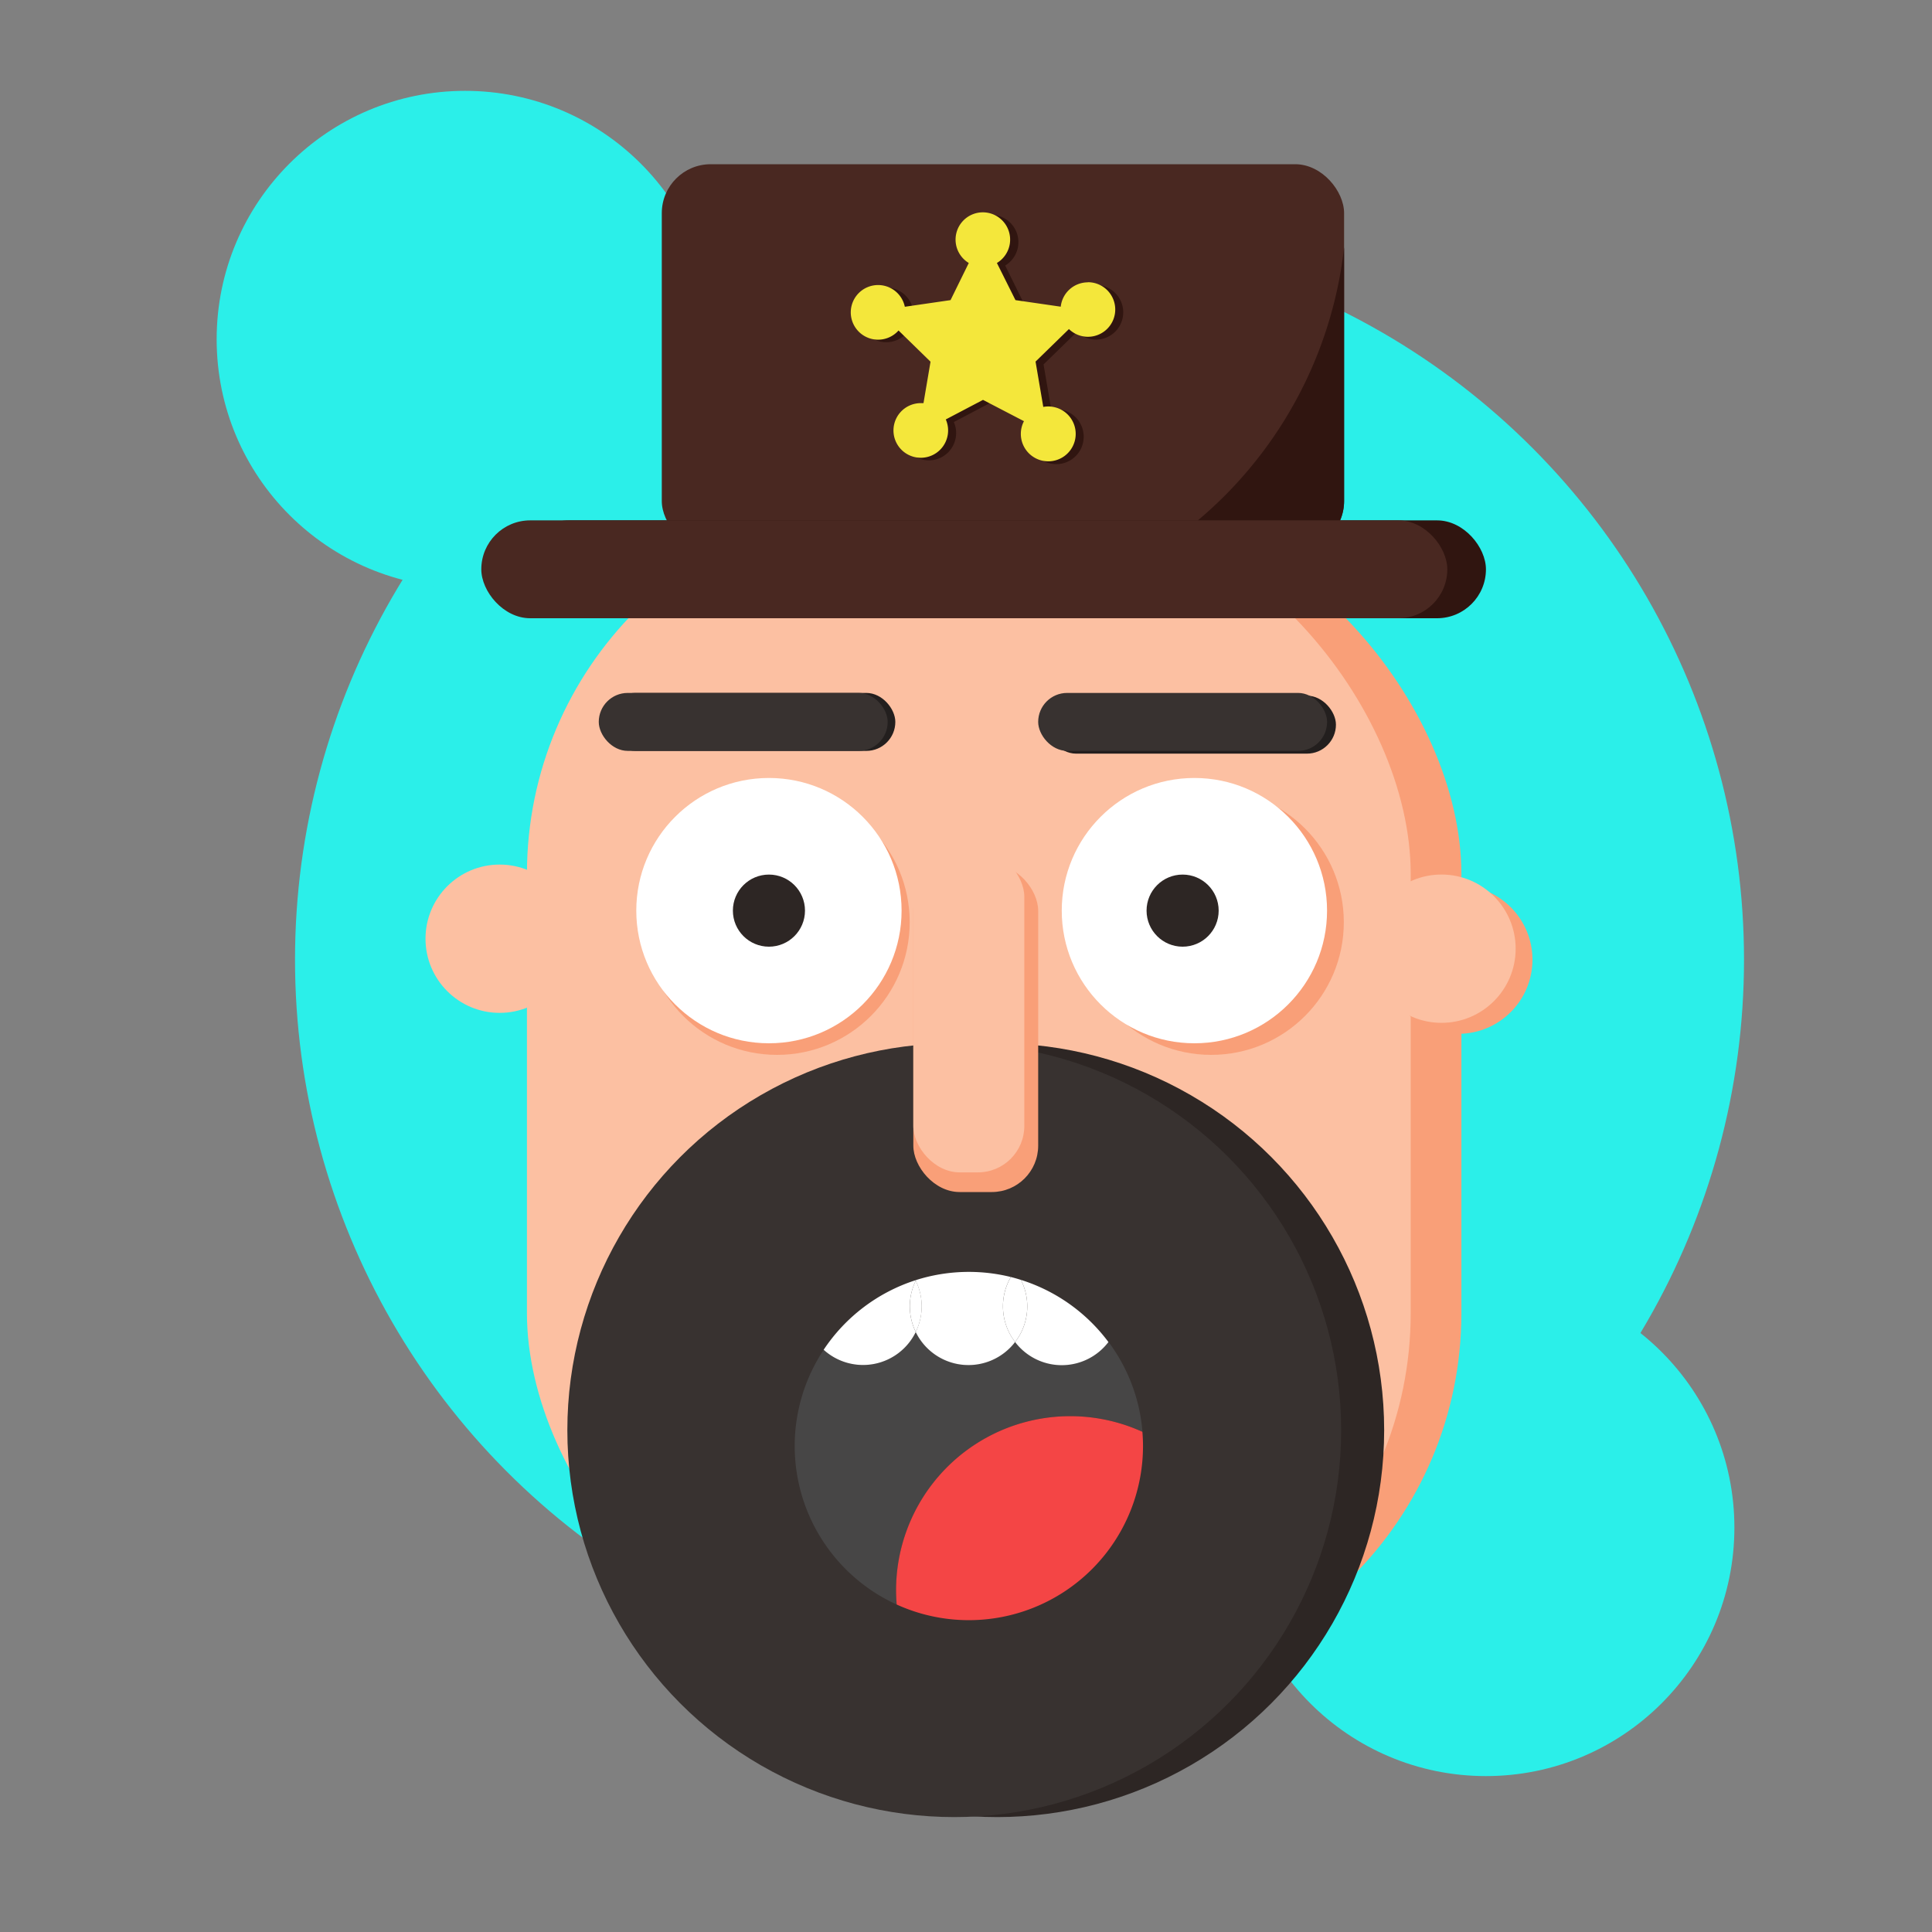 <svg id="iconos" xmlns="http://www.w3.org/2000/svg" viewBox="0 0 500 500"><rect x="0" y="0" width="500" height="500" fill="#808080" stroke="none"/><defs><style>.cls-1{fill:#2befe9;}.cls-2{fill:#f99f78;}.cls-3{fill:#fcc0a2;}.cls-4{fill:#fff;}.cls-5{fill:#2d2624;}.cls-6{fill:#383230;}.cls-7{fill:#474646;}.cls-8{fill:#f44545;}.cls-9{fill:#231f1e;}.cls-10{fill:#492821;}.cls-11{fill:#301510;}.cls-12{fill:#f4e73b;}</style></defs><title>seguridad</title><g id="seguridad"><circle class="cls-1" cx="263.85" cy="248.36" r="187.5"/><circle class="cls-1" cx="384.56" cy="395.35" r="64.3"/><circle class="cls-1" cx="120.37" cy="87.81" r="64.3"/><rect class="cls-2" x="149.49" y="129.67" width="228.72" height="306.66" rx="96.51" ry="96.51"/><rect class="cls-3" x="136.37" y="129.67" width="228.72" height="306.66" rx="96.51" ry="96.51"/><circle class="cls-2" cx="201.1" cy="238.67" r="34.33"/><circle class="cls-2" cx="313.45" cy="238.67" r="34.33"/><circle class="cls-4" cx="309.11" cy="235.67" r="34.33"/><circle class="cls-5" cx="258.09" cy="370.13" r="100.13"/><circle class="cls-6" cx="246.96" cy="370.13" r="100.13"/><path class="cls-7" d="M277,366.5a44.9,44.9,0,0,1,18.67,4.05,44.87,44.87,0,0,0-8.79-23.26,15.17,15.17,0,0,1-24.15,0,15.18,15.18,0,0,1-25.73-2.6,15.17,15.17,0,0,1-23.84,4.65,45.08,45.08,0,0,0,18.92,65.92c-.1-1.22-.16-2.45-.16-3.7A45.08,45.08,0,0,1,277,366.5Z"/><path class="cls-7" d="M237.06,331.28l-.14,0,.06.12Z"/><path class="cls-8" d="M295.65,370.55a45.08,45.08,0,0,0-63.75,41c0,1.25.06,2.48.16,3.7a45.08,45.08,0,0,0,63.75-41C295.81,373,295.75,371.77,295.65,370.55Z"/><path class="cls-4" d="M237,331.44a15.07,15.07,0,0,0,0,13.27,15.07,15.07,0,0,0,0-13.27Z"/><path class="cls-4" d="M237,331.44l-.06-.12a45.18,45.18,0,0,0-23.78,18A15.17,15.17,0,0,0,237,344.72a15.07,15.07,0,0,1,0-13.27Z"/><path class="cls-4" d="M261.61,330.49a45.26,45.26,0,0,0-24.55.79l-.08.16a15.07,15.07,0,0,1,0,13.27,15.18,15.18,0,0,0,25.73,2.6,15.13,15.13,0,0,1-1.1-16.83Z"/><path class="cls-4" d="M264.21,331.23a15.12,15.12,0,0,1-1.5,16.09,15.17,15.17,0,0,0,24.15,0A45.14,45.14,0,0,0,264.21,331.23Z"/><path class="cls-4" d="M264.21,331.23c-.86-.27-1.72-.52-2.6-.74a15.13,15.13,0,0,0,1.1,16.83,15.12,15.12,0,0,0,1.5-16.09Z"/><rect class="cls-9" x="156.94" y="179.33" width="74.77" height="15" rx="7.5" ry="7.5"/><rect class="cls-9" x="270.97" y="180.04" width="74.77" height="15" rx="7.5" ry="7.5"/><rect class="cls-6" x="268.68" y="179.33" width="74.77" height="15" rx="7.5" ry="7.5"/><rect class="cls-10" x="171.27" y="42.5" width="176.58" height="99.84" rx="12.66" ry="12.66"/><rect class="cls-2" x="236.37" y="223.71" width="32.31" height="84.79" rx="12" ry="12"/><rect class="cls-3" x="236.37" y="220.08" width="28.72" height="83.33" rx="12" ry="12"/><path class="cls-11" d="M173.35,136.59a12.74,12.74,0,0,0,7.23,5.27Q176.86,139.38,173.35,136.59Z"/><path class="cls-11" d="M299.71,142.33h35.48a12.7,12.7,0,0,0,12.66-12.66V64A108,108,0,0,1,299.71,142.33Z"/><rect class="cls-11" x="134.56" y="134.67" width="250" height="25.33" rx="12.66" ry="12.66"/><rect class="cls-10" x="124.56" y="134.67" width="250" height="25.33" rx="12.66" ry="12.66"/><rect class="cls-6" x="154.96" y="179.33" width="74.77" height="15" rx="7.5" ry="7.5"/><path class="cls-11" d="M283.6,73.73a7.06,7.06,0,0,0-7,6.3l-11.72-1.7-4.74-9.61a7.06,7.06,0,1,0-7.28,0l-4.74,9.61-11.83,1.72a7.07,7.07,0,1,0-1.63,6.14l8.28,8.08L241.08,105c-.23,0-.46,0-.69,0a7.07,7.07,0,1,0,6.46,4.22l9.63-5.06,10.59,5.57a7.1,7.1,0,1,0,5-3.69l-2-11.73,8.64-8.42a7.06,7.06,0,1,0,4.92-12.12Z"/><circle class="cls-5" cx="199" cy="235.67" r="9.33"/><circle class="cls-5" cx="306.06" cy="235.67" r="9.33"/><circle class="cls-3" cx="129.31" cy="242.94" r="19.19"/><circle class="cls-2" cx="377.41" cy="248.36" r="19.19"/><circle class="cls-3" cx="373.06" cy="245.52" r="19.19"/><path class="cls-12" d="M281.52,73.07a7.06,7.06,0,0,0-7,6.3l-11.72-1.7L258,68.06a7.06,7.06,0,1,0-7.28,0L246,77.67l-11.83,1.72a7.07,7.07,0,1,0-1.63,6.14l8.28,8.08L239,104.33c-.23,0-.46,0-.69,0a7.07,7.07,0,1,0,6.46,4.22l9.63-5.06L265,109a7.1,7.1,0,1,0,5-3.69l-2-11.73,8.64-8.42a7.06,7.06,0,1,0,4.92-12.12Z"/><circle class="cls-4" cx="199" cy="235.67" r="34.33"/><circle class="cls-5" cx="199" cy="235.67" r="9.33"/></g></svg>